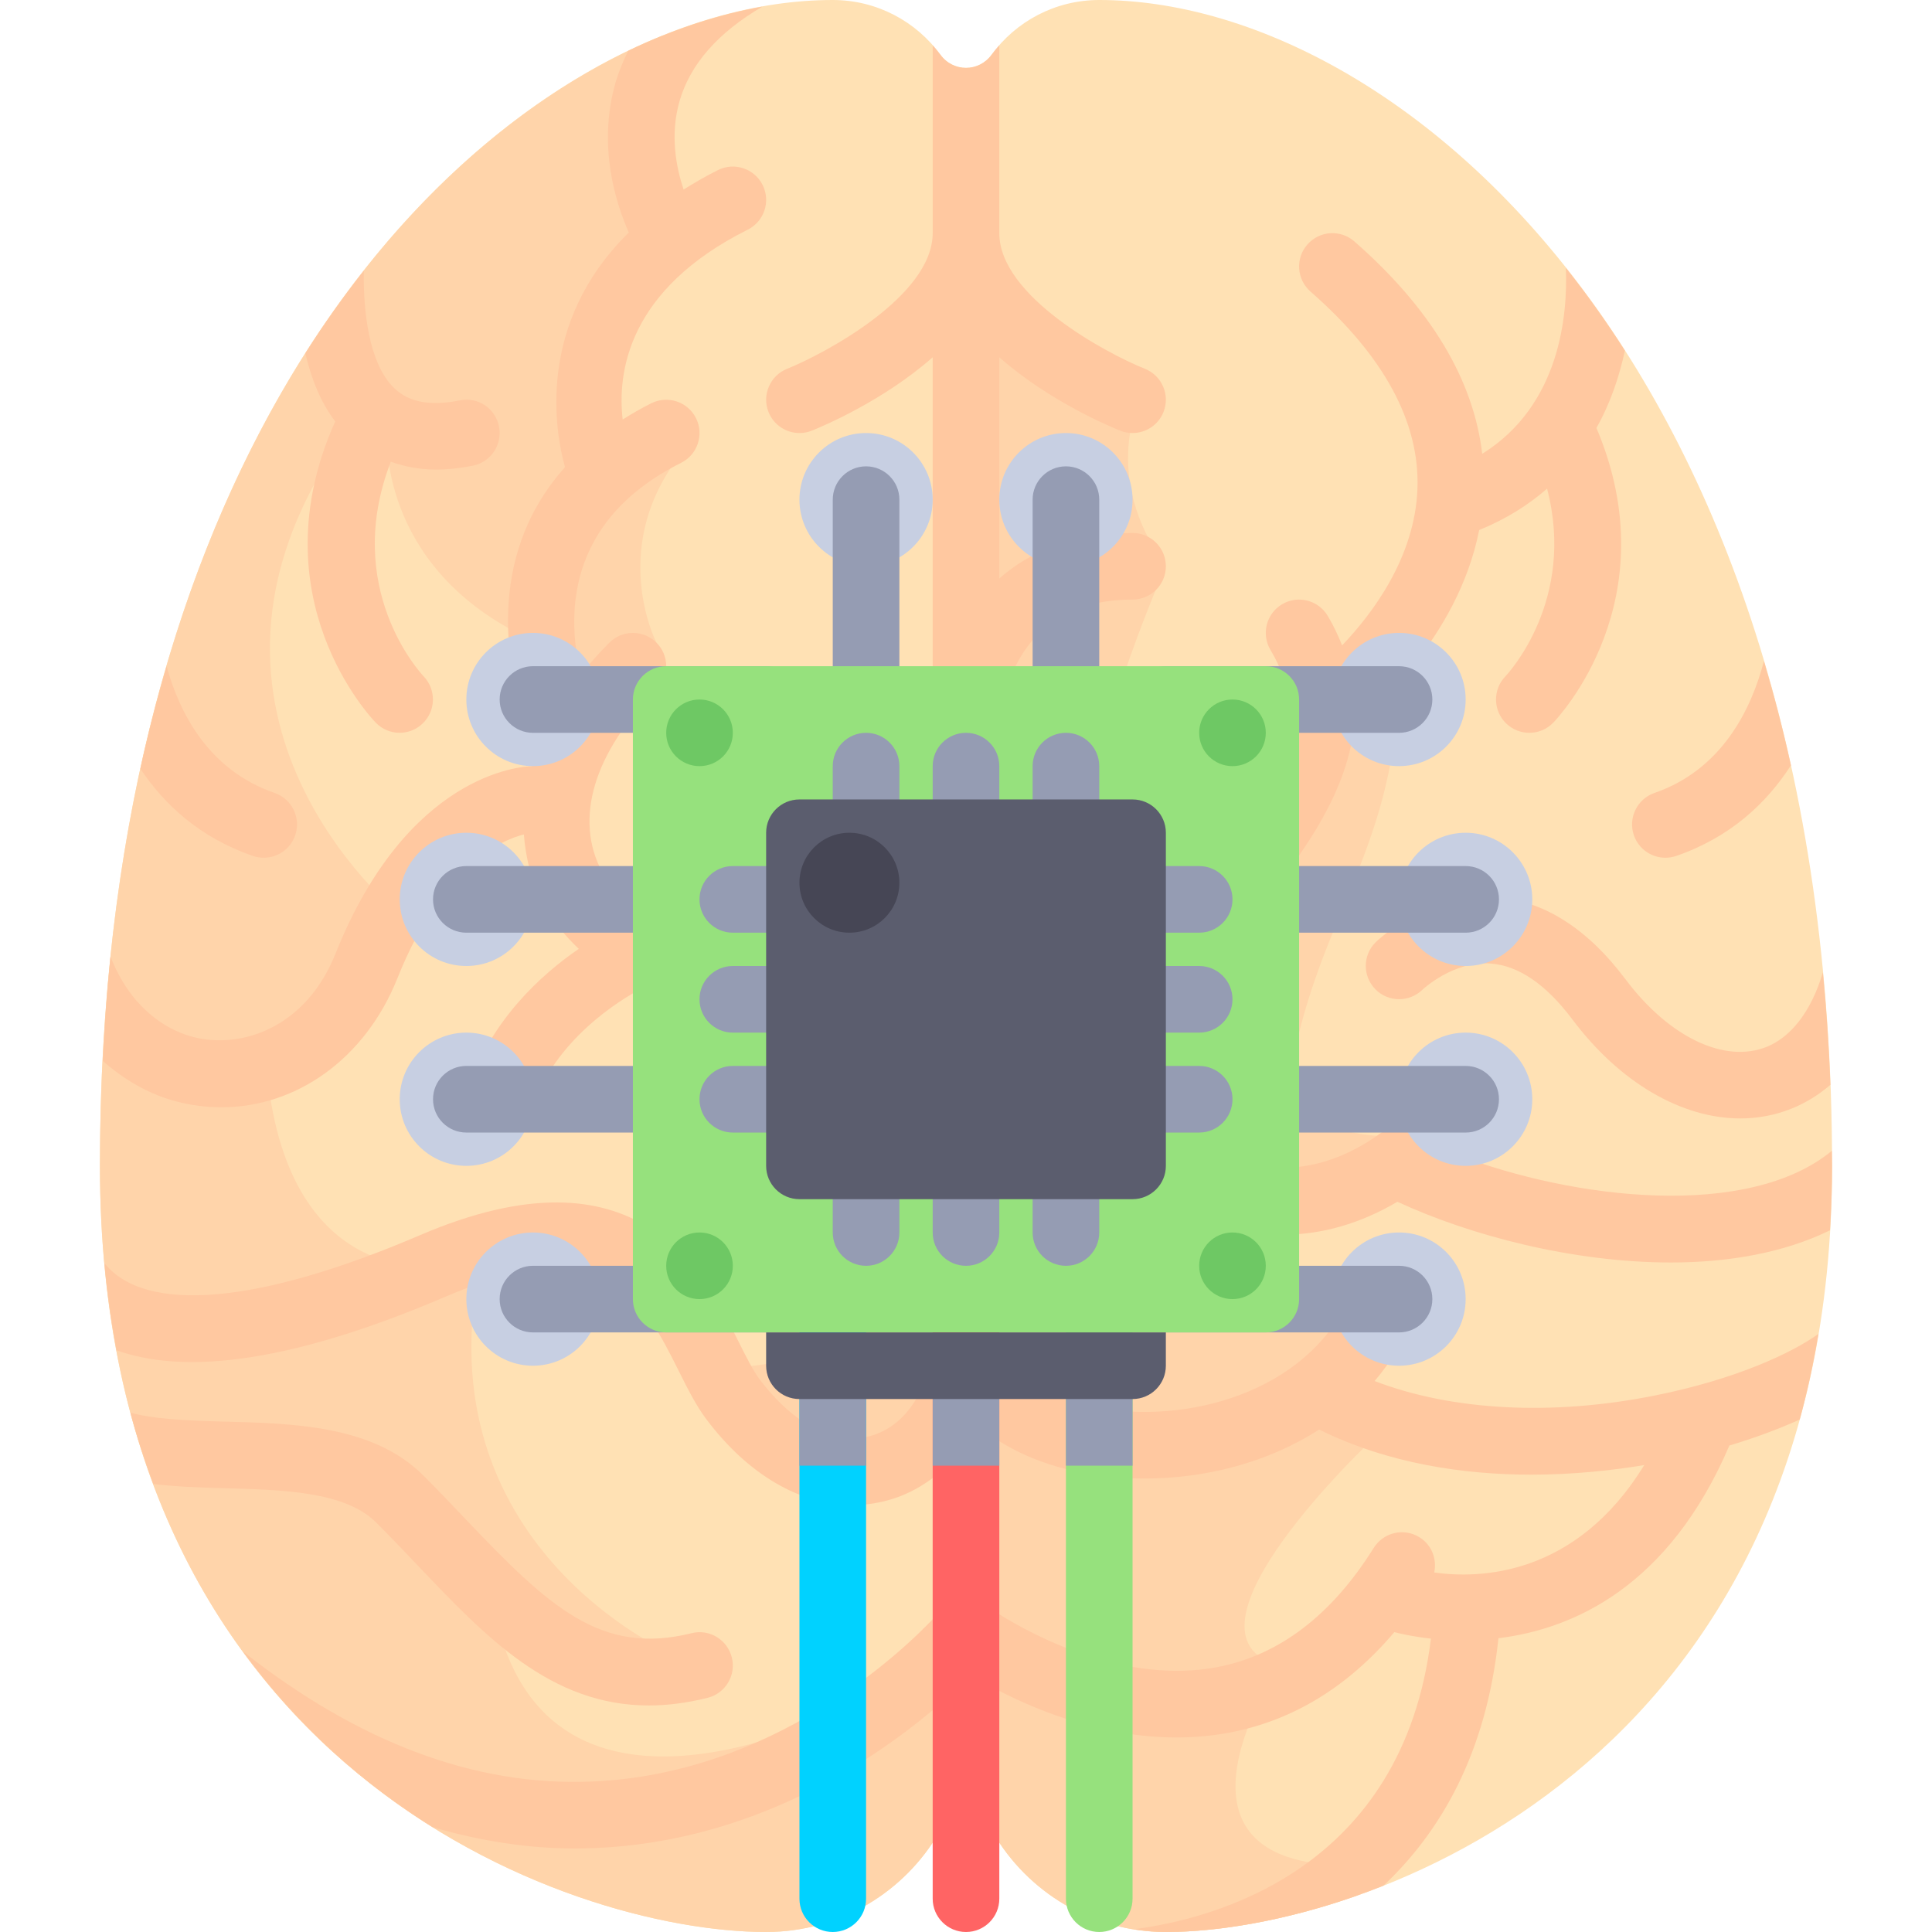 <svg xmlns="http://www.w3.org/2000/svg" viewBox="0 0 512 512"><path d="M291.31 0c-11.725 0-22.114 5.715-28.536 14.51-3.386 4.638-10.16 4.638-13.547 0C242.804 5.715 232.415 0 220.69 0 141.24 0 26.483 97.103 26.483 308.966 26.483 467.862 150.07 512 203.035 512c19.58 0 36.678-10.624 45.844-26.42 3.155-5.44 11.086-5.44 14.24 0 9.168 15.796 26.266 26.42 45.846 26.42 52.966 0 176.552-44.138 176.552-203.034C485.518 97.103 370.758 0 291.31 0z" fill="#FFE1B4"/><g fill="#FFD4AA"><path d="M185.38 361.93s52.965 8.83 70.62-52.965v70.62l-44.138 8.83-26.483-26.484zM229.517 256s8.828-35.31-26.483-52.966H256v61.793h-8.828L229.517 256zM379.586 300.138s-44.138 8.828-35.31-26.483 26.483-52.966 26.483-97.103l-26.484 17.655-44.138 88.276 8.828 26.483 26.483 8.828 44.136-17.656z"/><path d="M357.517 494.345c-54.436 0-18.39-52.966-18.39-52.966-30.898-8.093 25.01-60.323 25.01-60.323l-11.033-27.954c-132.414-8.828-44.138-203.034-44.138-203.034-17.655-24.277-6.62-44.69-6.62-44.69-29.88-3.864-41.956-27.093-46.346-50.76V481.5c2.772 0 5.544 1.36 7.122 4.078C272.288 501.376 289.386 512 308.966 512c13.454 0 31.47-2.87 50.857-9.723-1.23-4.76-2.306-7.932-2.306-7.932zM229.517 450.207s-79.448 44.138-97.103-17.655l45.24 5.517s-65.838-28.69-50.39-102.99l-12.505.368s-39.173 5.517-44.14-52.966c0 0 26.116-5.15 34.944-40.46 0 0-67.678-54.805-12.138-129.47l9.195 4.045s-1.654 35.663 39.872 53.7l-1.25 6.253 8.828 26.483 23.896-32.724s-15.07-29.07 11.414-55.553l-29.432 14.716c5.892-21.51-11.976-42.563 2.95-50.026 17.655-8.828 17.655-26.483 17.655-26.483s0-21.045-.892-43.54C103.955 38.344 26.484 134.887 26.484 308.966 26.483 467.862 150.07 512 203.035 512c19.58 0 36.678-10.624 45.844-26.42 1.577-2.72 4.348-4.08 7.12-4.08v-40.12l-26.483 8.827z"/></g><g fill="#FFC8A0"><path d="M438.543 369.827c-27.314 5.47-53.847 4.01-74.25-3.84 2.182-2.573 4.188-5.348 5.983-8.34 2.508-4.182 1.155-9.604-3.026-12.114-4.19-2.508-9.603-1.146-12.113 3.026-13.707 22.86-46.155 29.792-69.62 23.3-4.854-1.344-20.69-6.672-20.69-18.758V194.206c0-1.44.404-35.31 35.31-35.31 4.878 0 8.827-3.948 8.827-8.828s-3.948-8.828-8.828-8.828c-15.81 0-27.22 4.94-35.31 12.066V94.69c13.077 11.52 29.1 18.267 32.03 19.44 1.07.43 2.182.628 3.277.628 3.5 0 6.82-2.094 8.2-5.55 1.81-4.527-.397-9.665-4.923-11.475-10-3.998-38.54-19.176-38.582-35.903V12.012c-.713.81-1.417 1.625-2.053 2.498-3.386 4.638-10.16 4.638-13.547 0-.637-.873-1.342-1.69-2.054-2.498v49.762c0 .007-.003.012-.003.02l.002.02c-.023 16.656-28.588 31.894-38.593 35.927-4.527 1.82-6.717 6.958-4.906 11.475 1.388 3.448 4.698 5.543 8.2 5.543 1.085 0 2.197-.2 3.266-.63 2.93-1.17 18.957-7.92 32.034-19.44v98.463c-11.54-5.844-27.932-8.085-48.086 1.987-4.362 2.182-6.13 7.482-3.948 11.844 2.182 4.363 7.49 6.113 11.844 3.95 22.965-11.495 35.893-.787 40.19 4.016v42.54c-.377-.332-.714-.712-1.103-1.03-8.094-6.63-22.44-13.622-44.766-9.113-17.906 3.543-34.62-2.974-41.74-16.267-7.5-14.026-2.25-31.62 14.405-48.285 3.447-3.447 3.447-9.034 0-12.482s-9.036-3.448-12.484 0c-2.76 2.76-5.27 5.576-7.543 8.43-3.655-14.866-4.433-40.59 26.56-56.085 4.362-2.182 6.13-7.482 3.948-11.844-2.18-4.363-7.48-6.113-11.843-3.95-2.737 1.37-5.22 2.823-7.592 4.31-1.437-12.415 1.34-34.41 33.143-50.31 4.362-2.18 6.13-7.48 3.948-11.843-2.19-4.362-7.49-6.12-11.844-3.948-3.3 1.65-6.268 3.39-9.098 5.16-1.942-5.8-3.686-14.47-1.05-23.523 2.828-9.726 10.2-18.093 21.918-24.95-11.53 2.04-23.498 5.91-35.542 11.71-1.323 2.68-2.492 5.424-3.33 8.3-4.935 16.962.166 32.39 3.478 39.85-24.7 24.263-19.49 52.976-16.902 62.183-12.018 13.407-15.114 28.57-15.114 40.615 0 18.422 7.242 33.12 7.552 33.74.08.16.21.276.297.43-.57 1.486-1.075 2.973-1.516 4.46-3.036.076-32.994 2.067-52.046 49.68-7.923 19.81-25.095 25.327-37.68 22.094-8.482-2.19-17.21-9.012-21.936-21.325-.928 8.948-1.575 18.208-2.045 27.656 6.054 5.384 12.85 9.03 19.575 10.765 3.975 1.026 7.948 1.526 11.862 1.526 19.905-.008 38.103-12.87 46.62-34.163 11.955-29.888 27.438-36.628 33.528-38.145.452 6.33 2.076 12.49 5.17 18.275 2.45 4.577 5.68 8.558 9.38 12.043-9.78 6.712-23.23 18.75-29.335 37.07-1.543 4.628.957 9.63 5.578 11.163.93.31 1.87.457 2.793.457 3.7 0 7.138-2.336 8.37-6.035 6.26-18.766 23.77-29.26 29.315-32.183 10.39 4.035 22.387 5.188 34.668 2.735 12.484-2.5 22.64-.664 30.104 5.45 7.818 6.41 12.3 17.35 12.3 30.032v52.965c0 13.345-6.13 24.01-15.604 27.172-9.673 3.172-20.94-2.336-30.302-14.81-1.732-2.31-3.595-6.035-5.57-9.974-9.25-18.508-26.507-52.99-84.413-28.156-42.76 18.337-72.764 20.888-83.602 7.428.734 8.03 1.828 15.7 3.21 23.073 16.608 5.956 43.553 4.495 87.34-14.278 42.664-18.26 52.31 1.103 61.68 19.828 2.337 4.672 4.544 9.086 7.234 12.664 11.095 14.793 24.99 22.81 38.76 22.81 3.775 0 7.542-.604 11.24-1.836 3.662-1.22 6.98-3.082 10.027-5.325v37.42c-8.426 8.835-42.26 40.998-90.182 42.993-31.04 1.387-62.077-10.406-92.644-34.49 14.646 20.064 32.214 35.317 50.338 46.605 12.456 3.603 24.983 5.634 37.574 5.634 1.818 0 3.647-.034 5.474-.113 40.776-1.693 71.988-21.925 89.44-36.538v34.914c.564-.853 1.192-1.66 1.706-2.548 3.155-5.438 11.087-5.438 14.242 0 .514.887 1.143 1.694 1.706 2.548v-40.018c11.266 5.767 28.196 12.34 46.944 12.34 4.595 0 9.293-.396 14.044-1.293 16.834-3.183 31.453-12.177 43.694-26.622 1.834.478 5.242 1.228 9.702 1.72-7.54 61.417-57.645 74.297-78.695 77.006 2.76.443 5.565.74 8.45.74 15.017 0 35.715-3.563 57.66-12.27 15.033-14.136 27.25-34.915 30.478-65.587 19.777-2.42 45.14-13.585 61.207-51.07 6.514-1.934 12.82-4.27 18.625-6.87 1.99-7.204 3.636-14.787 4.966-22.7-7.036 5.025-21.756 12.004-43.36 16.324zm-58.458 46.896c.753-3.53-.642-7.292-3.874-9.31-4.137-2.603-9.586-1.336-12.162 2.802-11.147 17.827-25.078 28.448-41.414 31.577-24.602 4.685-48.908-8.434-57.806-13.983v-45.872c4.58 2.854 9.876 5.24 15.982 6.932 6.99 1.94 14.664 2.957 22.543 2.957 15.816 0 32.473-4.09 46.222-12.982 18.488 9.137 38.566 11.956 56.235 11.956 11.345 0 21.617-1.16 29.924-2.537-18.124 29.56-43.716 30.162-55.65 28.46z"/><path d="M115.534 124.44c2.983 0 6.232-.32 9.784-1.027 4.776-.957 7.88-5.603 6.922-10.388-.948-4.776-5.55-7.923-10.388-6.922-7.758 1.56-13.397.518-17.267-3.138-6.996-6.602-8.35-21.055-8.162-31.225-5.362 6.806-10.55 14.08-15.506 21.89 1.505 6.405 3.89 12.76 7.916 18.053-20.855 46.562 9.463 78.51 10.777 79.86 1.725 1.768 4.01 2.655 6.293 2.655 2.207 0 4.414-.828 6.13-2.483 3.5-3.37 3.604-8.948.25-12.466-.92-.972-21.654-23.432-8.716-56.894 3.413 1.205 7.28 2.083 11.967 2.083zM392.804 120.266c-2.315-19.66-13.63-38.56-33.89-56.292-3.663-3.207-9.233-2.854-12.457.836-3.207 3.663-2.836 9.24.836 12.457 19.43 17 28.966 34.57 28.345 52.215-.647 18.228-11.96 33.176-19.966 41.55-1.036-2.593-2.238-5.203-3.828-7.852-2.508-4.172-7.923-5.535-12.113-3.026-4.18 2.508-5.534 7.932-3.025 12.113 11.767 19.604.32 36.242-19.932 61.302-12.518 15.5-25.465 31.533-25.465 48.913 0 17.517 11.233 33.483 28.62 40.69 6.544 2.707 13.337 4.034 20.182 4.034 10.217 0 20.525-2.997 30.212-8.728 19.413 9 46.633 16.097 72.477 16.097 15.234 0 29.9-2.54 42.168-8.527.328-5.556.546-11.218.546-17.084 0-1.347-.058-2.635-.067-3.972-22.194 18.248-68.107 12.96-99.37 1.005 3.12-3.468 3.083-8.767-.252-12.103-3.448-3.448-9.035-3.448-12.483 0-14.302 14.302-31.767 19.13-46.655 12.966-10.767-4.466-17.725-14.035-17.725-24.38 0-11.138 10.465-24.104 21.55-37.818 12.24-15.155 26.498-32.84 28.333-52.574 3.532-2.745 27.375-22.316 33.15-51.623 7.105-2.883 13.035-6.638 17.995-10.964 7.678 29.43-10.14 48.786-11.055 49.747-3.37 3.49-3.293 9.06.19 12.448 1.716 1.673 3.94 2.508 6.164 2.508 2.292 0 4.594-.888 6.318-2.664 1.297-1.33 30.795-32.52 11.464-78.13 3.725-6.604 6.046-13.603 7.542-20.49-5-7.827-10.233-15.122-15.644-21.934.5 12.317-1.453 36.386-22.166 49.278zM110.724 414.888c18.05 18.983 35.258 37.078 61.207 37.078 4.872 0 10.045-.638 15.587-2.026 4.733-1.18 7.612-5.974 6.422-10.698-1.182-4.733-5.975-7.638-10.7-6.422-23.947 5.93-37.62-6.862-59.723-30.094-3.647-3.837-7.396-7.776-11.345-11.724-13.24-13.24-34.268-13.784-52.82-14.268-10.513-.275-18.934-.717-24.787-2.367 1.76 6.603 3.82 12.87 6.076 18.905 5.987.713 12.218.95 18.256 1.108 15.99.414 32.534.845 40.793 9.103 3.836 3.836 7.49 7.68 11.034 11.405z"/><path d="M438.457 210.138c-4.604 1.594-7.052 6.63-5.457 11.233 1.267 3.657 4.69 5.94 8.345 5.94.957 0 1.93-.155 2.888-.482 14.38-4.978 23.953-14.024 30.382-24.002-2.11-9.577-4.523-18.758-7.157-27.628-3.366 12.84-11.123 28.75-29 34.94zM396.242 237.732c-18.008-1.224-31.18 11.482-31.724 12.025-3.43 3.43-3.423 8.957-.025 12.414 3.405 3.458 8.974 3.51 12.466.114.076-.07 8.344-7.81 18.172-6.93 7.37.576 14.612 5.55 21.535 14.766 12.664 16.888 29.07 26.276 44.543 26.276 4.672 0 9.267-.862 13.646-2.63 3.78-1.526 7.172-3.67 10.23-6.285-.387-10.23-1.084-20.136-2.004-29.793-3.217 10.883-8.86 17.294-14.838 19.71-11.164 4.517-25.897-2.475-37.457-17.864-10.166-13.56-21.796-20.895-34.545-21.8zM67 226.828c.957.328 1.93.483 2.888.483 3.656 0 7.078-2.292 8.345-5.94 1.594-4.61-.853-9.637-5.457-11.232-17.43-6.03-25.132-20.99-28.628-33.562-2.556 8.728-4.897 17.754-6.946 27.16 6.43 9.615 15.862 18.27 29.798 23.092z"/></g><circle cx="229.517" cy="132.414" r="17.655" fill="#C7CFE2"/><path d="M220.69 132.414v61.793c0 4.875 3.953 8.828 8.828 8.828s8.828-3.953 8.828-8.828v-61.793c0-4.875-3.953-8.828-8.828-8.828-4.876 0-8.828 3.953-8.828 8.828z" fill="#959CB3"/><circle cx="282.483" cy="132.414" r="17.655" fill="#C7CFE2"/><path d="M273.655 132.414v61.793c0 4.875 3.953 8.828 8.828 8.828s8.828-3.953 8.828-8.828v-61.793c0-4.875-3.952-8.828-8.827-8.828s-8.828 3.953-8.828 8.828z" fill="#959CB3"/><circle cx="123.586" cy="291.31" r="17.655" fill="#C7CFE2"/><path d="M123.586 300.138h61.793c4.874 0 8.827-3.953 8.827-8.828s-3.953-8.828-8.828-8.828h-61.794c-4.875 0-8.828 3.953-8.828 8.828s3.953 8.828 8.828 8.828z" fill="#959CB3"/><circle cx="123.586" cy="238.345" r="17.655" fill="#C7CFE2"/><path d="M123.586 247.172h61.793c4.874 0 8.827-3.953 8.827-8.828s-3.953-8.828-8.828-8.828h-61.794c-4.875 0-8.828 3.953-8.828 8.828 0 4.876 3.953 8.828 8.828 8.828z" fill="#959CB3"/><circle cx="388.414" cy="238.345" r="17.655" fill="#C7CFE2"/><path d="M388.414 229.517H326.62c-4.874 0-8.827 3.953-8.827 8.828s3.953 8.828 8.828 8.828h61.794c4.875 0 8.828-3.953 8.828-8.828s-3.953-8.828-8.828-8.828z" fill="#959CB3"/><circle cx="141.241" cy="185.379" r="17.655" fill="#C7CFE2"/><path d="M141.24 194.207h61.794c4.875 0 8.828-3.953 8.828-8.828 0-4.876-3.953-8.83-8.828-8.83H141.24c-4.874 0-8.827 3.954-8.827 8.83 0 4.874 3.953 8.827 8.828 8.827z" fill="#959CB3"/><circle cx="370.759" cy="185.379" r="17.655" fill="#C7CFE2"/><path d="M370.76 176.552h-61.794c-4.875 0-8.828 3.953-8.828 8.828s3.953 8.828 8.828 8.828h61.793c4.874 0 8.827-3.953 8.827-8.828 0-4.876-3.953-8.828-8.828-8.828z" fill="#959CB3"/><circle cx="141.241" cy="344.276" r="17.655" fill="#C7CFE2"/><path d="M141.24 353.103h61.794c4.875 0 8.828-3.953 8.828-8.828s-3.953-8.828-8.828-8.828H141.24c-4.874 0-8.827 3.953-8.827 8.828 0 4.876 3.953 8.828 8.828 8.828z" fill="#959CB3"/><circle cx="370.759" cy="344.276" r="17.655" fill="#C7CFE2"/><path d="M370.76 335.448h-61.794c-4.875 0-8.828 3.953-8.828 8.828s3.953 8.828 8.828 8.828h61.793c4.874 0 8.827-3.953 8.827-8.828s-3.953-8.828-8.828-8.828z" fill="#959CB3"/><circle cx="388.414" cy="291.31" r="17.655" fill="#C7CFE2"/><path d="M388.414 282.483H326.62c-4.874 0-8.827 3.953-8.827 8.828 0 4.876 3.953 8.83 8.828 8.83h61.794c4.875 0 8.828-3.954 8.828-8.83 0-4.875-3.953-8.827-8.828-8.827z" fill="#959CB3"/><path d="M335.448 353.103H176.552c-4.875 0-8.828-3.953-8.828-8.828V185.38c0-4.876 3.953-8.83 8.828-8.83H335.45c4.874 0 8.827 3.954 8.827 8.83v158.896c0 4.875-3.954 8.827-8.83 8.827z" fill="#96E17D"/><path d="M317.793 273.655c4.875 0 8.828-3.953 8.828-8.828S322.67 256 317.794 256H291.31v-8.828h26.483c4.875 0 8.828-3.953 8.828-8.828s-3.952-8.828-8.827-8.828H291.31v-26.483c0-4.875-3.953-8.828-8.828-8.828s-8.828 3.953-8.828 8.828v26.483h-8.828v-26.483c0-4.875-3.953-8.828-8.828-8.828s-8.828 3.953-8.828 8.828v26.483h-8.828v-26.483c0-4.875-3.953-8.828-8.828-8.828s-8.828 3.953-8.828 8.828v26.483h-26.483c-4.875 0-8.828 3.953-8.828 8.828s3.953 8.828 8.828 8.828h26.483V256h-26.483c-4.875 0-8.828 3.953-8.828 8.828s3.953 8.828 8.828 8.828h26.483v8.828h-26.483c-4.875 0-8.828 3.953-8.828 8.828s3.953 8.828 8.828 8.828h26.483v26.483c0 4.875 3.953 8.828 8.828 8.828s8.828-3.952 8.828-8.827V300.14h8.828v26.483c0 4.875 3.953 8.828 8.828 8.828s8.828-3.952 8.828-8.827V300.14h8.828v26.483c0 4.875 3.953 8.828 8.828 8.828s8.828-3.952 8.828-8.827V300.14h26.483c4.875 0 8.828-3.953 8.828-8.828s-3.952-8.828-8.827-8.828H291.31v-8.828h26.483z" fill="#959CB3"/><path d="M300.138 317.793h-88.276c-4.875 0-8.828-3.953-8.828-8.828V220.69c0-4.875 3.953-8.828 8.828-8.828h88.276c4.875 0 8.828 3.953 8.828 8.828v88.276c0 4.875-3.953 8.827-8.828 8.827z" fill="#5B5D6E"/><circle cx="225.103" cy="233.931" r="13.241" fill="#464655"/><path d="M220.69 512c-4.875 0-8.828-3.953-8.828-8.828v-150.07h17.655v150.07c0 4.875-3.952 8.828-8.827 8.828z" fill="#00D2FF"/><path d="M256 512c-4.875 0-8.828-3.953-8.828-8.828v-150.07h17.655v150.07c0 4.875-3.952 8.828-8.827 8.828z" fill="#FF6464"/><path d="M291.31 512c-4.875 0-8.828-3.953-8.828-8.828v-150.07h17.655v150.07c0 4.875-3.952 8.828-8.827 8.828z" fill="#96E17D"/><g fill="#959CB3"><path d="M282.483 361.93h17.655v26.484h-17.655zM247.172 361.93h17.655v26.484h-17.655zM211.862 361.93h17.655v26.484h-17.655z"/></g><path d="M300.138 370.76h-88.276c-4.875 0-8.828-3.954-8.828-8.83v-8.827h105.93v8.828c.002 4.876-3.95 8.83-8.826 8.83z" fill="#5B5D6E"/><g fill="#6EC864"><circle cx="185.379" cy="194.207" r="8.828"/><circle cx="326.621" cy="194.207" r="8.828"/><circle cx="185.379" cy="335.448" r="8.828"/><circle cx="326.621" cy="335.448" r="8.828"/></g></svg>